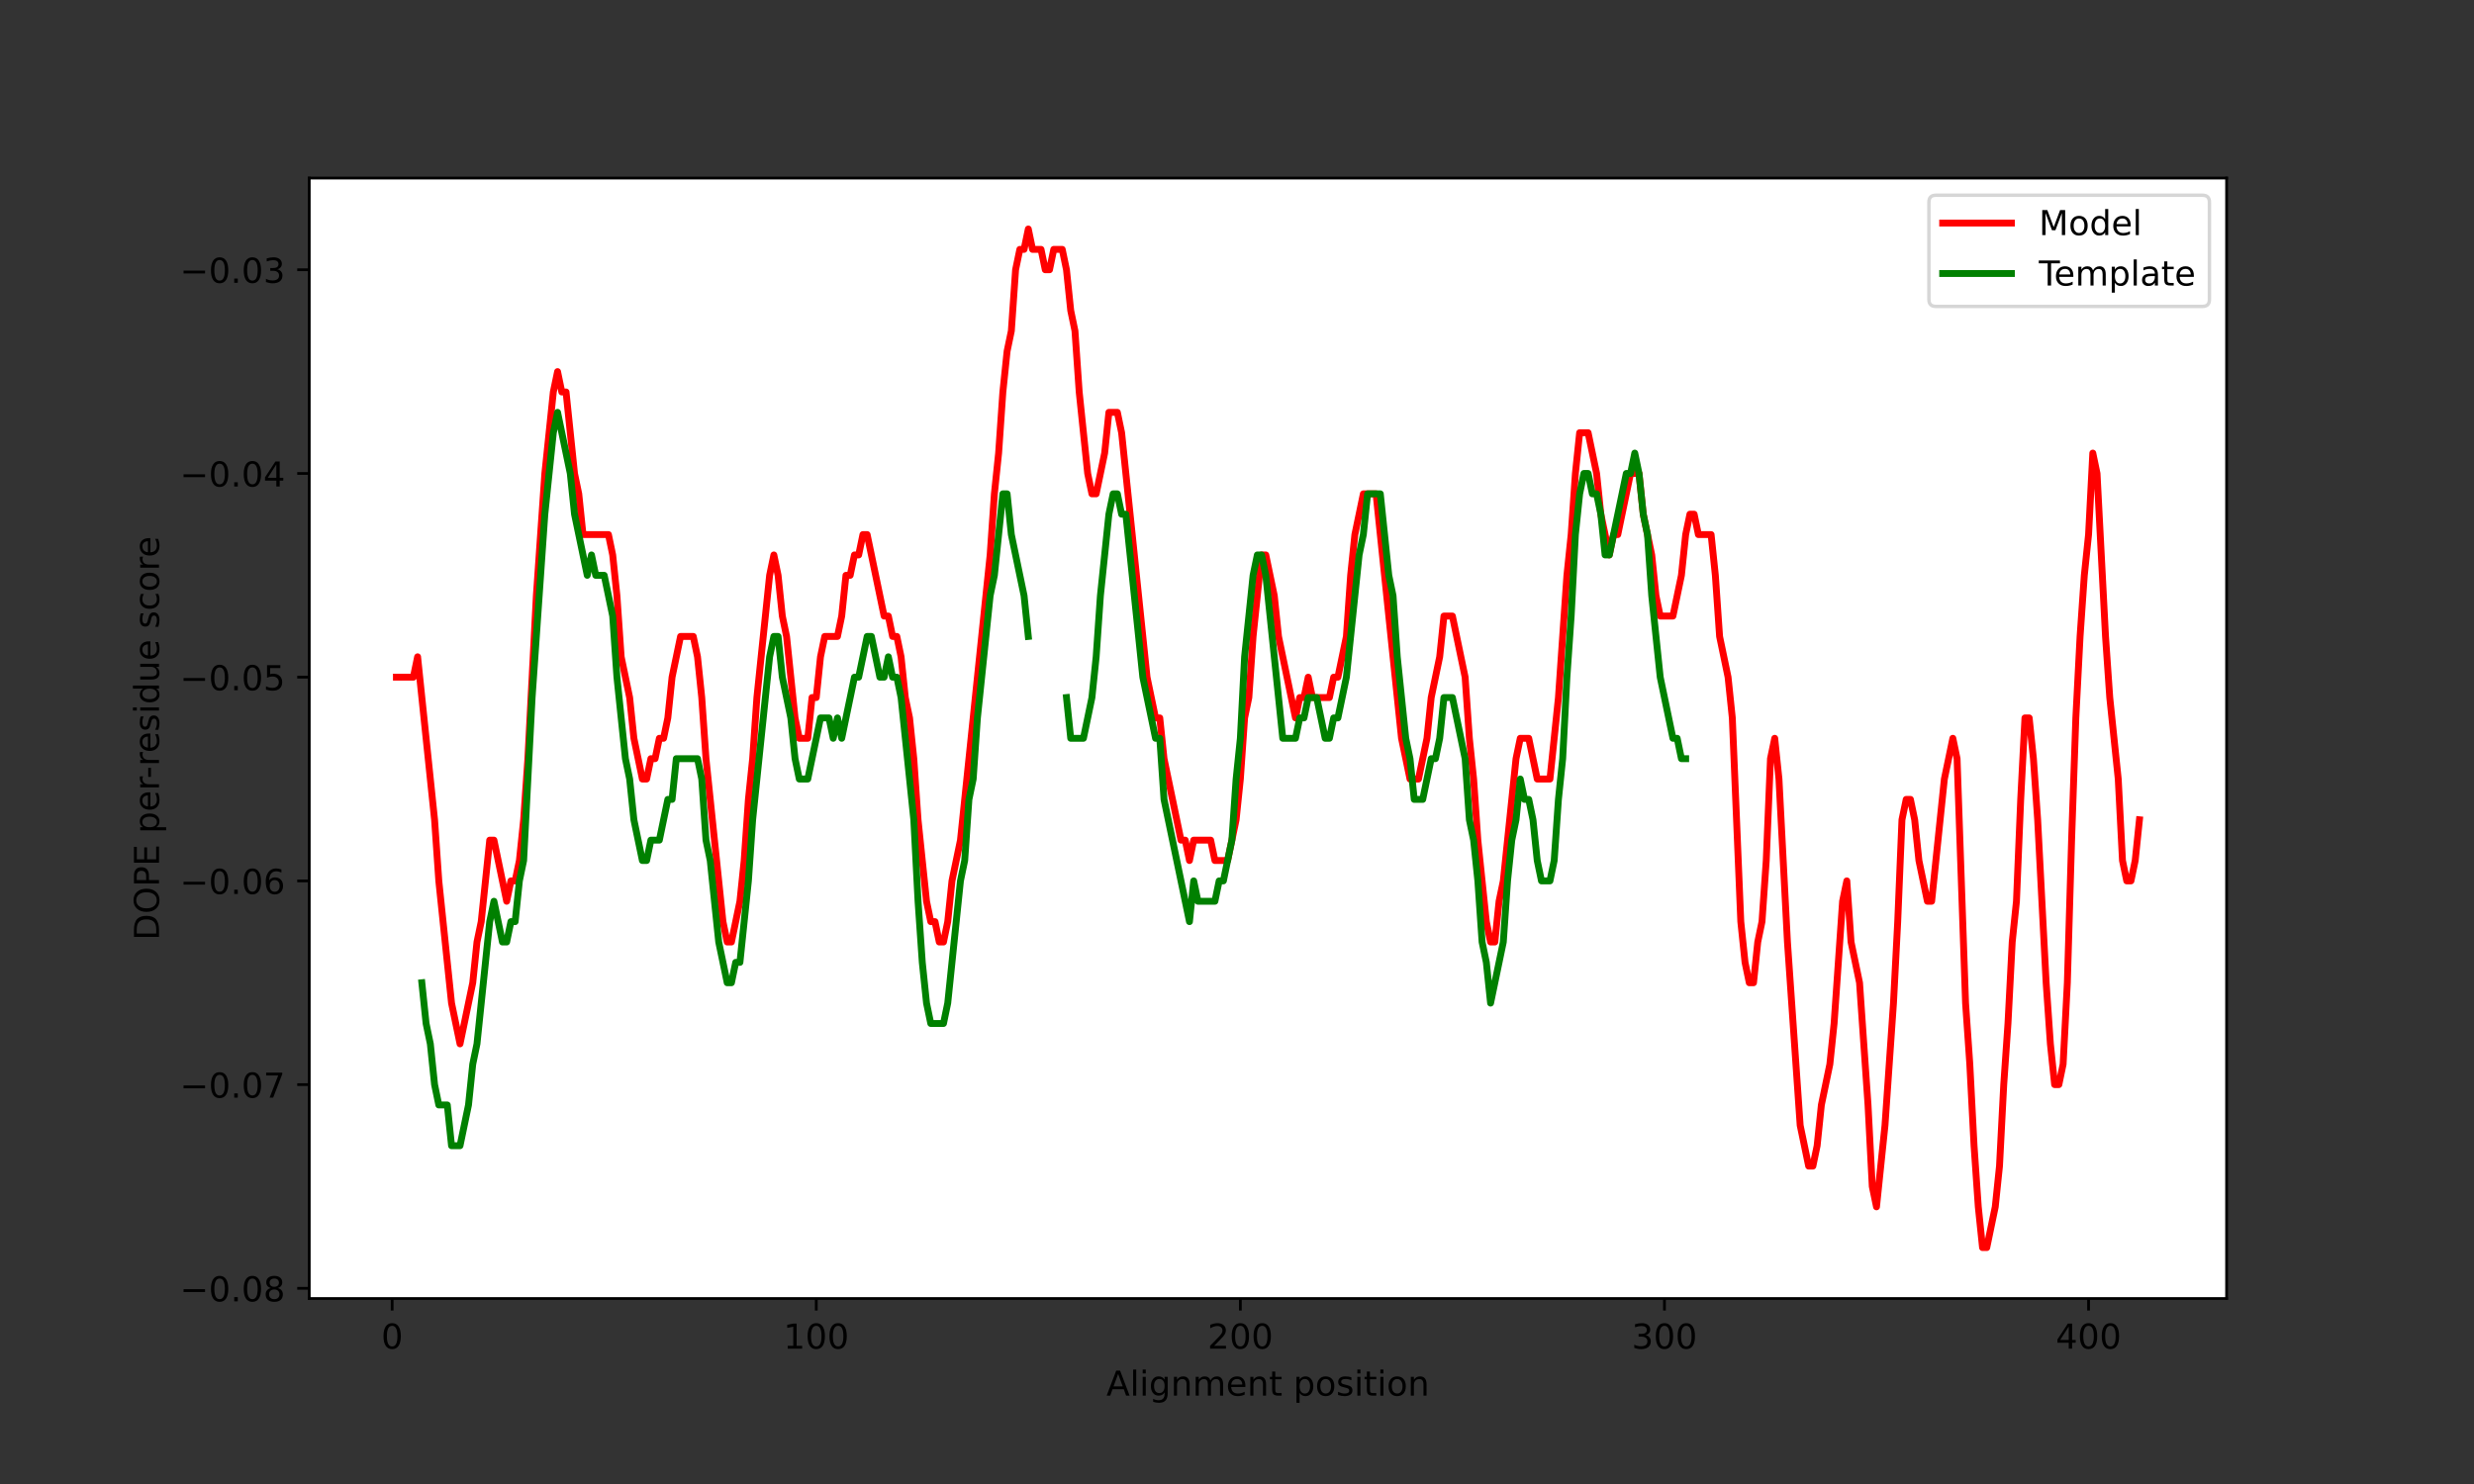 <?xml version="1.0" encoding="utf-8" standalone="no"?>
<!DOCTYPE svg PUBLIC "-//W3C//DTD SVG 1.1//EN"
  "http://www.w3.org/Graphics/SVG/1.1/DTD/svg11.dtd">
<!-- Created with matplotlib (https://matplotlib.org/) -->
<svg height="432pt" version="1.1" viewBox="0 0 720 432" width="720pt" xmlns="http://www.w3.org/2000/svg" xmlns:xlink="http://www.w3.org/1999/xlink">
 <rect x="0" y="0" width="720" height="432" fill="#333333" stroke="none"/>
 <defs>
  <style type="text/css">*{stroke-linecap:butt;stroke-linejoin:round;}</style>
 </defs>
 <g id="figure_1">
  <g id="patch_1">
   <path d="M 0 432 
L 720 432 
L 720 0 
L 0 0 
z
" style="fill:none;"/>
  </g>
  <g id="axes_1">
   <g id="patch_2">
    <path d="M 90 378 
L 648 378 
L 648 51.84 
L 90 51.84 
z
" style="fill:#ffffff;"/>
   </g>
   <g id="matplotlib.axis_1">
    <g id="xtick_1">
     <g id="line2d_1">
      <defs>
       <path d="M 0 0 
L 0 3.5 
" id="mc5e226e36b" style="stroke:#000000;stroke-width:0.8;"/>
      </defs>
      <g>
       <use style="stroke:#000000;stroke-width:0.8;" x="114.129" xlink:href="#mc5e226e36b" y="378"/>
      </g>
     </g>
     <g id="text_1">
      <!-- 0 -->
      <g transform="translate(110.948 392.598)scale(0.1 -0.1)">
       <defs>
        <path d="M 31.781 66.406 
Q 24.172 66.406 20.328 58.906 
Q 16.5 51.422 16.5 36.375 
Q 16.5 21.391 20.328 13.891 
Q 24.172 6.391 31.781 6.391 
Q 39.453 6.391 43.281 13.891 
Q 47.125 21.391 47.125 36.375 
Q 47.125 51.422 43.281 58.906 
Q 39.453 66.406 31.781 66.406 
z
M 31.781 74.219 
Q 44.047 74.219 50.516 64.516 
Q 56.984 54.828 56.984 36.375 
Q 56.984 17.969 50.516 8.266 
Q 44.047 -1.422 31.781 -1.422 
Q 19.531 -1.422 13.062 8.266 
Q 6.594 17.969 6.594 36.375 
Q 6.594 54.828 13.062 64.516 
Q 19.531 74.219 31.781 74.219 
z
" id="DejaVuSans-48"/>
       </defs>
       <use xlink:href="#DejaVuSans-48"/>
      </g>
     </g>
    </g>
    <g id="xtick_2">
     <g id="line2d_2">
      <g>
       <use style="stroke:#000000;stroke-width:0.8;" x="237.553" xlink:href="#mc5e226e36b" y="378"/>
      </g>
     </g>
     <g id="text_2">
      <!-- 100 -->
      <g transform="translate(228.01 392.598)scale(0.1 -0.1)">
       <defs>
        <path d="M 12.406 8.297 
L 28.516 8.297 
L 28.516 63.922 
L 10.984 60.406 
L 10.984 69.391 
L 28.422 72.906 
L 38.281 72.906 
L 38.281 8.297 
L 54.391 8.297 
L 54.391 0 
L 12.406 0 
z
" id="DejaVuSans-49"/>
       </defs>
       <use xlink:href="#DejaVuSans-49"/>
       <use x="63.623" xlink:href="#DejaVuSans-48"/>
       <use x="127.246" xlink:href="#DejaVuSans-48"/>
      </g>
     </g>
    </g>
    <g id="xtick_3">
     <g id="line2d_3">
      <g>
       <use style="stroke:#000000;stroke-width:0.8;" x="360.977" xlink:href="#mc5e226e36b" y="378"/>
      </g>
     </g>
     <g id="text_3">
      <!-- 200 -->
      <g transform="translate(351.434 392.598)scale(0.1 -0.1)">
       <defs>
        <path d="M 19.188 8.297 
L 53.609 8.297 
L 53.609 0 
L 7.328 0 
L 7.328 8.297 
Q 12.938 14.109 22.625 23.891 
Q 32.328 33.688 34.812 36.531 
Q 39.547 41.844 41.422 45.531 
Q 43.312 49.219 43.312 52.781 
Q 43.312 58.594 39.234 62.25 
Q 35.156 65.922 28.609 65.922 
Q 23.969 65.922 18.812 64.312 
Q 13.672 62.703 7.812 59.422 
L 7.812 69.391 
Q 13.766 71.781 18.938 73 
Q 24.125 74.219 28.422 74.219 
Q 39.75 74.219 46.484 68.547 
Q 53.219 62.891 53.219 53.422 
Q 53.219 48.922 51.531 44.891 
Q 49.859 40.875 45.406 35.406 
Q 44.188 33.984 37.641 27.219 
Q 31.109 20.453 19.188 8.297 
z
" id="DejaVuSans-50"/>
       </defs>
       <use xlink:href="#DejaVuSans-50"/>
       <use x="63.623" xlink:href="#DejaVuSans-48"/>
       <use x="127.246" xlink:href="#DejaVuSans-48"/>
      </g>
     </g>
    </g>
    <g id="xtick_4">
     <g id="line2d_4">
      <g>
       <use style="stroke:#000000;stroke-width:0.8;" x="484.401" xlink:href="#mc5e226e36b" y="378"/>
      </g>
     </g>
     <g id="text_4">
      <!-- 300 -->
      <g transform="translate(474.858 392.598)scale(0.1 -0.1)">
       <defs>
        <path d="M 40.578 39.312 
Q 47.656 37.797 51.625 33 
Q 55.609 28.219 55.609 21.188 
Q 55.609 10.406 48.188 4.484 
Q 40.766 -1.422 27.094 -1.422 
Q 22.516 -1.422 17.656 -0.516 
Q 12.797 0.391 7.625 2.203 
L 7.625 11.719 
Q 11.719 9.328 16.594 8.109 
Q 21.484 6.891 26.812 6.891 
Q 36.078 6.891 40.938 10.547 
Q 45.797 14.203 45.797 21.188 
Q 45.797 27.641 41.281 31.266 
Q 36.766 34.906 28.719 34.906 
L 20.219 34.906 
L 20.219 43.016 
L 29.109 43.016 
Q 36.375 43.016 40.234 45.922 
Q 44.094 48.828 44.094 54.297 
Q 44.094 59.906 40.109 62.906 
Q 36.141 65.922 28.719 65.922 
Q 24.656 65.922 20.016 65.031 
Q 15.375 64.156 9.812 62.312 
L 9.812 71.094 
Q 15.438 72.656 20.344 73.438 
Q 25.25 74.219 29.594 74.219 
Q 40.828 74.219 47.359 69.109 
Q 53.906 64.016 53.906 55.328 
Q 53.906 49.266 50.438 45.094 
Q 46.969 40.922 40.578 39.312 
z
" id="DejaVuSans-51"/>
       </defs>
       <use xlink:href="#DejaVuSans-51"/>
       <use x="63.623" xlink:href="#DejaVuSans-48"/>
       <use x="127.246" xlink:href="#DejaVuSans-48"/>
      </g>
     </g>
    </g>
    <g id="xtick_5">
     <g id="line2d_5">
      <g>
       <use style="stroke:#000000;stroke-width:0.8;" x="607.825" xlink:href="#mc5e226e36b" y="378"/>
      </g>
     </g>
     <g id="text_5">
      <!-- 400 -->
      <g transform="translate(598.282 392.598)scale(0.1 -0.1)">
       <defs>
        <path d="M 37.797 64.312 
L 12.891 25.391 
L 37.797 25.391 
z
M 35.203 72.906 
L 47.609 72.906 
L 47.609 25.391 
L 58.016 25.391 
L 58.016 17.188 
L 47.609 17.188 
L 47.609 0 
L 37.797 0 
L 37.797 17.188 
L 4.891 17.188 
L 4.891 26.703 
z
" id="DejaVuSans-52"/>
       </defs>
       <use xlink:href="#DejaVuSans-52"/>
       <use x="63.623" xlink:href="#DejaVuSans-48"/>
       <use x="127.246" xlink:href="#DejaVuSans-48"/>
      </g>
     </g>
    </g>
    <g id="text_6">
     <!-- Alignment position -->
     <g transform="translate(321.989 406.277)scale(0.1 -0.1)">
      <defs>
       <path d="M 34.188 63.188 
L 20.797 26.906 
L 47.609 26.906 
z
M 28.609 72.906 
L 39.797 72.906 
L 67.578 0 
L 57.328 0 
L 50.688 18.703 
L 17.828 18.703 
L 11.188 0 
L 0.781 0 
z
" id="DejaVuSans-65"/>
       <path d="M 9.422 75.984 
L 18.406 75.984 
L 18.406 0 
L 9.422 0 
z
" id="DejaVuSans-108"/>
       <path d="M 9.422 54.688 
L 18.406 54.688 
L 18.406 0 
L 9.422 0 
z
M 9.422 75.984 
L 18.406 75.984 
L 18.406 64.594 
L 9.422 64.594 
z
" id="DejaVuSans-105"/>
       <path d="M 45.406 27.984 
Q 45.406 37.75 41.375 43.109 
Q 37.359 48.484 30.078 48.484 
Q 22.859 48.484 18.828 43.109 
Q 14.797 37.75 14.797 27.984 
Q 14.797 18.266 18.828 12.891 
Q 22.859 7.516 30.078 7.516 
Q 37.359 7.516 41.375 12.891 
Q 45.406 18.266 45.406 27.984 
z
M 54.391 6.781 
Q 54.391 -7.172 48.188 -13.984 
Q 42 -20.797 29.203 -20.797 
Q 24.469 -20.797 20.266 -20.094 
Q 16.062 -19.391 12.109 -17.922 
L 12.109 -9.188 
Q 16.062 -11.328 19.922 -12.344 
Q 23.781 -13.375 27.781 -13.375 
Q 36.625 -13.375 41.016 -8.766 
Q 45.406 -4.156 45.406 5.172 
L 45.406 9.625 
Q 42.625 4.781 38.281 2.391 
Q 33.938 0 27.875 0 
Q 17.828 0 11.672 7.656 
Q 5.516 15.328 5.516 27.984 
Q 5.516 40.672 11.672 48.328 
Q 17.828 56 27.875 56 
Q 33.938 56 38.281 53.609 
Q 42.625 51.219 45.406 46.391 
L 45.406 54.688 
L 54.391 54.688 
z
" id="DejaVuSans-103"/>
       <path d="M 54.891 33.016 
L 54.891 0 
L 45.906 0 
L 45.906 32.719 
Q 45.906 40.484 42.875 44.328 
Q 39.844 48.188 33.797 48.188 
Q 26.516 48.188 22.312 43.547 
Q 18.109 38.922 18.109 30.906 
L 18.109 0 
L 9.078 0 
L 9.078 54.688 
L 18.109 54.688 
L 18.109 46.188 
Q 21.344 51.125 25.703 53.562 
Q 30.078 56 35.797 56 
Q 45.219 56 50.047 50.172 
Q 54.891 44.344 54.891 33.016 
z
" id="DejaVuSans-110"/>
       <path d="M 52 44.188 
Q 55.375 50.25 60.062 53.125 
Q 64.75 56 71.094 56 
Q 79.641 56 84.281 50.016 
Q 88.922 44.047 88.922 33.016 
L 88.922 0 
L 79.891 0 
L 79.891 32.719 
Q 79.891 40.578 77.094 44.375 
Q 74.312 48.188 68.609 48.188 
Q 61.625 48.188 57.562 43.547 
Q 53.516 38.922 53.516 30.906 
L 53.516 0 
L 44.484 0 
L 44.484 32.719 
Q 44.484 40.625 41.703 44.406 
Q 38.922 48.188 33.109 48.188 
Q 26.219 48.188 22.156 43.531 
Q 18.109 38.875 18.109 30.906 
L 18.109 0 
L 9.078 0 
L 9.078 54.688 
L 18.109 54.688 
L 18.109 46.188 
Q 21.188 51.219 25.484 53.609 
Q 29.781 56 35.688 56 
Q 41.656 56 45.828 52.969 
Q 50 49.953 52 44.188 
z
" id="DejaVuSans-109"/>
       <path d="M 56.203 29.594 
L 56.203 25.203 
L 14.891 25.203 
Q 15.484 15.922 20.484 11.062 
Q 25.484 6.203 34.422 6.203 
Q 39.594 6.203 44.453 7.469 
Q 49.312 8.734 54.109 11.281 
L 54.109 2.781 
Q 49.266 0.734 44.188 -0.344 
Q 39.109 -1.422 33.891 -1.422 
Q 20.797 -1.422 13.156 6.188 
Q 5.516 13.812 5.516 26.812 
Q 5.516 40.234 12.766 48.109 
Q 20.016 56 32.328 56 
Q 43.359 56 49.781 48.891 
Q 56.203 41.797 56.203 29.594 
z
M 47.219 32.234 
Q 47.125 39.594 43.094 43.984 
Q 39.062 48.391 32.422 48.391 
Q 24.906 48.391 20.391 44.141 
Q 15.875 39.891 15.188 32.172 
z
" id="DejaVuSans-101"/>
       <path d="M 18.312 70.219 
L 18.312 54.688 
L 36.812 54.688 
L 36.812 47.703 
L 18.312 47.703 
L 18.312 18.016 
Q 18.312 11.328 20.141 9.422 
Q 21.969 7.516 27.594 7.516 
L 36.812 7.516 
L 36.812 0 
L 27.594 0 
Q 17.188 0 13.234 3.875 
Q 9.281 7.766 9.281 18.016 
L 9.281 47.703 
L 2.688 47.703 
L 2.688 54.688 
L 9.281 54.688 
L 9.281 70.219 
z
" id="DejaVuSans-116"/>
       <path id="DejaVuSans-32"/>
       <path d="M 18.109 8.203 
L 18.109 -20.797 
L 9.078 -20.797 
L 9.078 54.688 
L 18.109 54.688 
L 18.109 46.391 
Q 20.953 51.266 25.266 53.625 
Q 29.594 56 35.594 56 
Q 45.562 56 51.781 48.094 
Q 58.016 40.188 58.016 27.297 
Q 58.016 14.406 51.781 6.484 
Q 45.562 -1.422 35.594 -1.422 
Q 29.594 -1.422 25.266 0.953 
Q 20.953 3.328 18.109 8.203 
z
M 48.688 27.297 
Q 48.688 37.203 44.609 42.844 
Q 40.531 48.484 33.406 48.484 
Q 26.266 48.484 22.188 42.844 
Q 18.109 37.203 18.109 27.297 
Q 18.109 17.391 22.188 11.75 
Q 26.266 6.109 33.406 6.109 
Q 40.531 6.109 44.609 11.75 
Q 48.688 17.391 48.688 27.297 
z
" id="DejaVuSans-112"/>
       <path d="M 30.609 48.391 
Q 23.391 48.391 19.188 42.75 
Q 14.984 37.109 14.984 27.297 
Q 14.984 17.484 19.156 11.844 
Q 23.344 6.203 30.609 6.203 
Q 37.797 6.203 41.984 11.859 
Q 46.188 17.531 46.188 27.297 
Q 46.188 37.016 41.984 42.703 
Q 37.797 48.391 30.609 48.391 
z
M 30.609 56 
Q 42.328 56 49.016 48.375 
Q 55.719 40.766 55.719 27.297 
Q 55.719 13.875 49.016 6.219 
Q 42.328 -1.422 30.609 -1.422 
Q 18.844 -1.422 12.172 6.219 
Q 5.516 13.875 5.516 27.297 
Q 5.516 40.766 12.172 48.375 
Q 18.844 56 30.609 56 
z
" id="DejaVuSans-111"/>
       <path d="M 44.281 53.078 
L 44.281 44.578 
Q 40.484 46.531 36.375 47.5 
Q 32.281 48.484 27.875 48.484 
Q 21.188 48.484 17.844 46.438 
Q 14.5 44.391 14.5 40.281 
Q 14.5 37.156 16.891 35.375 
Q 19.281 33.594 26.516 31.984 
L 29.594 31.297 
Q 39.156 29.25 43.188 25.516 
Q 47.219 21.781 47.219 15.094 
Q 47.219 7.469 41.188 3.016 
Q 35.156 -1.422 24.609 -1.422 
Q 20.219 -1.422 15.453 -0.562 
Q 10.688 0.297 5.422 2 
L 5.422 11.281 
Q 10.406 8.688 15.234 7.391 
Q 20.062 6.109 24.812 6.109 
Q 31.156 6.109 34.562 8.281 
Q 37.984 10.453 37.984 14.406 
Q 37.984 18.062 35.516 20.016 
Q 33.062 21.969 24.703 23.781 
L 21.578 24.516 
Q 13.234 26.266 9.516 29.906 
Q 5.812 33.547 5.812 39.891 
Q 5.812 47.609 11.281 51.797 
Q 16.75 56 26.812 56 
Q 31.781 56 36.172 55.266 
Q 40.578 54.547 44.281 53.078 
z
" id="DejaVuSans-115"/>
      </defs>
      <use xlink:href="#DejaVuSans-65"/>
      <use x="68.408" xlink:href="#DejaVuSans-108"/>
      <use x="96.191" xlink:href="#DejaVuSans-105"/>
      <use x="123.975" xlink:href="#DejaVuSans-103"/>
      <use x="187.451" xlink:href="#DejaVuSans-110"/>
      <use x="250.83" xlink:href="#DejaVuSans-109"/>
      <use x="348.242" xlink:href="#DejaVuSans-101"/>
      <use x="409.766" xlink:href="#DejaVuSans-110"/>
      <use x="473.145" xlink:href="#DejaVuSans-116"/>
      <use x="512.354" xlink:href="#DejaVuSans-32"/>
      <use x="544.141" xlink:href="#DejaVuSans-112"/>
      <use x="607.617" xlink:href="#DejaVuSans-111"/>
      <use x="668.799" xlink:href="#DejaVuSans-115"/>
      <use x="720.898" xlink:href="#DejaVuSans-105"/>
      <use x="748.682" xlink:href="#DejaVuSans-116"/>
      <use x="787.891" xlink:href="#DejaVuSans-105"/>
      <use x="815.674" xlink:href="#DejaVuSans-111"/>
      <use x="876.855" xlink:href="#DejaVuSans-110"/>
     </g>
    </g>
   </g>
   <g id="matplotlib.axis_2">
    <g id="ytick_1">
     <g id="line2d_6">
      <defs>
       <path d="M 0 0 
L -3.5 0 
" id="m51e9e1443b" style="stroke:#000000;stroke-width:0.8;"/>
      </defs>
      <g>
       <use style="stroke:#000000;stroke-width:0.8;" x="90" xlink:href="#m51e9e1443b" y="375.035"/>
      </g>
     </g>
     <g id="text_7">
      <!-- −0.08 -->
      <g transform="translate(52.355 378.834)scale(0.1 -0.1)">
       <defs>
        <path d="M 10.594 35.5 
L 73.188 35.5 
L 73.188 27.203 
L 10.594 27.203 
z
" id="DejaVuSans-8722"/>
        <path d="M 10.688 12.406 
L 21 12.406 
L 21 0 
L 10.688 0 
z
" id="DejaVuSans-46"/>
        <path d="M 31.781 34.625 
Q 24.75 34.625 20.719 30.859 
Q 16.703 27.094 16.703 20.516 
Q 16.703 13.922 20.719 10.156 
Q 24.75 6.391 31.781 6.391 
Q 38.812 6.391 42.859 10.172 
Q 46.922 13.969 46.922 20.516 
Q 46.922 27.094 42.891 30.859 
Q 38.875 34.625 31.781 34.625 
z
M 21.922 38.812 
Q 15.578 40.375 12.031 44.719 
Q 8.5 49.078 8.5 55.328 
Q 8.5 64.062 14.719 69.141 
Q 20.953 74.219 31.781 74.219 
Q 42.672 74.219 48.875 69.141 
Q 55.078 64.062 55.078 55.328 
Q 55.078 49.078 51.531 44.719 
Q 48 40.375 41.703 38.812 
Q 48.828 37.156 52.797 32.312 
Q 56.781 27.484 56.781 20.516 
Q 56.781 9.906 50.312 4.234 
Q 43.844 -1.422 31.781 -1.422 
Q 19.734 -1.422 13.25 4.234 
Q 6.781 9.906 6.781 20.516 
Q 6.781 27.484 10.781 32.312 
Q 14.797 37.156 21.922 38.812 
z
M 18.312 54.391 
Q 18.312 48.734 21.844 45.562 
Q 25.391 42.391 31.781 42.391 
Q 38.141 42.391 41.719 45.562 
Q 45.312 48.734 45.312 54.391 
Q 45.312 60.062 41.719 63.234 
Q 38.141 66.406 31.781 66.406 
Q 25.391 66.406 21.844 63.234 
Q 18.312 60.062 18.312 54.391 
z
" id="DejaVuSans-56"/>
       </defs>
       <use xlink:href="#DejaVuSans-8722"/>
       <use x="83.789" xlink:href="#DejaVuSans-48"/>
       <use x="147.412" xlink:href="#DejaVuSans-46"/>
       <use x="179.199" xlink:href="#DejaVuSans-48"/>
       <use x="242.822" xlink:href="#DejaVuSans-56"/>
      </g>
     </g>
    </g>
    <g id="ytick_2">
     <g id="line2d_7">
      <g>
       <use style="stroke:#000000;stroke-width:0.8;" x="90" xlink:href="#m51e9e1443b" y="315.733"/>
      </g>
     </g>
     <g id="text_8">
      <!-- −0.07 -->
      <g transform="translate(52.355 319.532)scale(0.1 -0.1)">
       <defs>
        <path d="M 8.203 72.906 
L 55.078 72.906 
L 55.078 68.703 
L 28.609 0 
L 18.312 0 
L 43.219 64.594 
L 8.203 64.594 
z
" id="DejaVuSans-55"/>
       </defs>
       <use xlink:href="#DejaVuSans-8722"/>
       <use x="83.789" xlink:href="#DejaVuSans-48"/>
       <use x="147.412" xlink:href="#DejaVuSans-46"/>
       <use x="179.199" xlink:href="#DejaVuSans-48"/>
       <use x="242.822" xlink:href="#DejaVuSans-55"/>
      </g>
     </g>
    </g>
    <g id="ytick_3">
     <g id="line2d_8">
      <g>
       <use style="stroke:#000000;stroke-width:0.8;" x="90" xlink:href="#m51e9e1443b" y="256.431"/>
      </g>
     </g>
     <g id="text_9">
      <!-- −0.06 -->
      <g transform="translate(52.355 260.23)scale(0.1 -0.1)">
       <defs>
        <path d="M 33.016 40.375 
Q 26.375 40.375 22.484 35.828 
Q 18.609 31.297 18.609 23.391 
Q 18.609 15.531 22.484 10.953 
Q 26.375 6.391 33.016 6.391 
Q 39.656 6.391 43.531 10.953 
Q 47.406 15.531 47.406 23.391 
Q 47.406 31.297 43.531 35.828 
Q 39.656 40.375 33.016 40.375 
z
M 52.594 71.297 
L 52.594 62.312 
Q 48.875 64.062 45.094 64.984 
Q 41.312 65.922 37.594 65.922 
Q 27.828 65.922 22.672 59.328 
Q 17.531 52.734 16.797 39.406 
Q 19.672 43.656 24.016 45.922 
Q 28.375 48.188 33.594 48.188 
Q 44.578 48.188 50.953 41.516 
Q 57.328 34.859 57.328 23.391 
Q 57.328 12.156 50.688 5.359 
Q 44.047 -1.422 33.016 -1.422 
Q 20.359 -1.422 13.672 8.266 
Q 6.984 17.969 6.984 36.375 
Q 6.984 53.656 15.188 63.938 
Q 23.391 74.219 37.203 74.219 
Q 40.922 74.219 44.703 73.484 
Q 48.484 72.75 52.594 71.297 
z
" id="DejaVuSans-54"/>
       </defs>
       <use xlink:href="#DejaVuSans-8722"/>
       <use x="83.789" xlink:href="#DejaVuSans-48"/>
       <use x="147.412" xlink:href="#DejaVuSans-46"/>
       <use x="179.199" xlink:href="#DejaVuSans-48"/>
       <use x="242.822" xlink:href="#DejaVuSans-54"/>
      </g>
     </g>
    </g>
    <g id="ytick_4">
     <g id="line2d_9">
      <g>
       <use style="stroke:#000000;stroke-width:0.8;" x="90" xlink:href="#m51e9e1443b" y="197.129"/>
      </g>
     </g>
     <g id="text_10">
      <!-- −0.05 -->
      <g transform="translate(52.355 200.929)scale(0.1 -0.1)">
       <defs>
        <path d="M 10.797 72.906 
L 49.516 72.906 
L 49.516 64.594 
L 19.828 64.594 
L 19.828 46.734 
Q 21.969 47.469 24.109 47.828 
Q 26.266 48.188 28.422 48.188 
Q 40.625 48.188 47.75 41.5 
Q 54.891 34.812 54.891 23.391 
Q 54.891 11.625 47.562 5.094 
Q 40.234 -1.422 26.906 -1.422 
Q 22.312 -1.422 17.547 -0.641 
Q 12.797 0.141 7.719 1.703 
L 7.719 11.625 
Q 12.109 9.234 16.797 8.062 
Q 21.484 6.891 26.703 6.891 
Q 35.156 6.891 40.078 11.328 
Q 45.016 15.766 45.016 23.391 
Q 45.016 31 40.078 35.438 
Q 35.156 39.891 26.703 39.891 
Q 22.75 39.891 18.812 39.016 
Q 14.891 38.141 10.797 36.281 
z
" id="DejaVuSans-53"/>
       </defs>
       <use xlink:href="#DejaVuSans-8722"/>
       <use x="83.789" xlink:href="#DejaVuSans-48"/>
       <use x="147.412" xlink:href="#DejaVuSans-46"/>
       <use x="179.199" xlink:href="#DejaVuSans-48"/>
       <use x="242.822" xlink:href="#DejaVuSans-53"/>
      </g>
     </g>
    </g>
    <g id="ytick_5">
     <g id="line2d_10">
      <g>
       <use style="stroke:#000000;stroke-width:0.8;" x="90" xlink:href="#m51e9e1443b" y="137.828"/>
      </g>
     </g>
     <g id="text_11">
      <!-- −0.04 -->
      <g transform="translate(52.355 141.627)scale(0.1 -0.1)">
       <use xlink:href="#DejaVuSans-8722"/>
       <use x="83.789" xlink:href="#DejaVuSans-48"/>
       <use x="147.412" xlink:href="#DejaVuSans-46"/>
       <use x="179.199" xlink:href="#DejaVuSans-48"/>
       <use x="242.822" xlink:href="#DejaVuSans-52"/>
      </g>
     </g>
    </g>
    <g id="ytick_6">
     <g id="line2d_11">
      <g>
       <use style="stroke:#000000;stroke-width:0.8;" x="90" xlink:href="#m51e9e1443b" y="78.526"/>
      </g>
     </g>
     <g id="text_12">
      <!-- −0.03 -->
      <g transform="translate(52.355 82.325)scale(0.1 -0.1)">
       <use xlink:href="#DejaVuSans-8722"/>
       <use x="83.789" xlink:href="#DejaVuSans-48"/>
       <use x="147.412" xlink:href="#DejaVuSans-46"/>
       <use x="179.199" xlink:href="#DejaVuSans-48"/>
       <use x="242.822" xlink:href="#DejaVuSans-51"/>
      </g>
     </g>
    </g>
    <g id="text_13">
     <!-- DOPE per-residue score -->
     <g transform="translate(46.275 273.715)rotate(-90)scale(0.1 -0.1)">
      <defs>
       <path d="M 19.672 64.797 
L 19.672 8.109 
L 31.594 8.109 
Q 46.688 8.109 53.688 14.938 
Q 60.688 21.781 60.688 36.531 
Q 60.688 51.172 53.688 57.984 
Q 46.688 64.797 31.594 64.797 
z
M 9.812 72.906 
L 30.078 72.906 
Q 51.266 72.906 61.172 64.094 
Q 71.094 55.281 71.094 36.531 
Q 71.094 17.672 61.125 8.828 
Q 51.172 0 30.078 0 
L 9.812 0 
z
" id="DejaVuSans-68"/>
       <path d="M 39.406 66.219 
Q 28.656 66.219 22.328 58.203 
Q 16.016 50.203 16.016 36.375 
Q 16.016 22.609 22.328 14.594 
Q 28.656 6.594 39.406 6.594 
Q 50.141 6.594 56.422 14.594 
Q 62.703 22.609 62.703 36.375 
Q 62.703 50.203 56.422 58.203 
Q 50.141 66.219 39.406 66.219 
z
M 39.406 74.219 
Q 54.734 74.219 63.906 63.938 
Q 73.094 53.656 73.094 36.375 
Q 73.094 19.141 63.906 8.859 
Q 54.734 -1.422 39.406 -1.422 
Q 24.031 -1.422 14.812 8.828 
Q 5.609 19.094 5.609 36.375 
Q 5.609 53.656 14.812 63.938 
Q 24.031 74.219 39.406 74.219 
z
" id="DejaVuSans-79"/>
       <path d="M 19.672 64.797 
L 19.672 37.406 
L 32.078 37.406 
Q 38.969 37.406 42.719 40.969 
Q 46.484 44.531 46.484 51.125 
Q 46.484 57.672 42.719 61.234 
Q 38.969 64.797 32.078 64.797 
z
M 9.812 72.906 
L 32.078 72.906 
Q 44.344 72.906 50.609 67.359 
Q 56.891 61.812 56.891 51.125 
Q 56.891 40.328 50.609 34.812 
Q 44.344 29.297 32.078 29.297 
L 19.672 29.297 
L 19.672 0 
L 9.812 0 
z
" id="DejaVuSans-80"/>
       <path d="M 9.812 72.906 
L 55.906 72.906 
L 55.906 64.594 
L 19.672 64.594 
L 19.672 43.016 
L 54.391 43.016 
L 54.391 34.719 
L 19.672 34.719 
L 19.672 8.297 
L 56.781 8.297 
L 56.781 0 
L 9.812 0 
z
" id="DejaVuSans-69"/>
       <path d="M 41.109 46.297 
Q 39.594 47.172 37.812 47.578 
Q 36.031 48 33.891 48 
Q 26.266 48 22.188 43.047 
Q 18.109 38.094 18.109 28.812 
L 18.109 0 
L 9.078 0 
L 9.078 54.688 
L 18.109 54.688 
L 18.109 46.188 
Q 20.953 51.172 25.484 53.578 
Q 30.031 56 36.531 56 
Q 37.453 56 38.578 55.875 
Q 39.703 55.766 41.062 55.516 
z
" id="DejaVuSans-114"/>
       <path d="M 4.891 31.391 
L 31.203 31.391 
L 31.203 23.391 
L 4.891 23.391 
z
" id="DejaVuSans-45"/>
       <path d="M 45.406 46.391 
L 45.406 75.984 
L 54.391 75.984 
L 54.391 0 
L 45.406 0 
L 45.406 8.203 
Q 42.578 3.328 38.25 0.953 
Q 33.938 -1.422 27.875 -1.422 
Q 17.969 -1.422 11.734 6.484 
Q 5.516 14.406 5.516 27.297 
Q 5.516 40.188 11.734 48.094 
Q 17.969 56 27.875 56 
Q 33.938 56 38.25 53.625 
Q 42.578 51.266 45.406 46.391 
z
M 14.797 27.297 
Q 14.797 17.391 18.875 11.75 
Q 22.953 6.109 30.078 6.109 
Q 37.203 6.109 41.297 11.75 
Q 45.406 17.391 45.406 27.297 
Q 45.406 37.203 41.297 42.844 
Q 37.203 48.484 30.078 48.484 
Q 22.953 48.484 18.875 42.844 
Q 14.797 37.203 14.797 27.297 
z
" id="DejaVuSans-100"/>
       <path d="M 8.5 21.578 
L 8.5 54.688 
L 17.484 54.688 
L 17.484 21.922 
Q 17.484 14.156 20.5 10.266 
Q 23.531 6.391 29.594 6.391 
Q 36.859 6.391 41.078 11.031 
Q 45.312 15.672 45.312 23.688 
L 45.312 54.688 
L 54.297 54.688 
L 54.297 0 
L 45.312 0 
L 45.312 8.406 
Q 42.047 3.422 37.719 1 
Q 33.406 -1.422 27.688 -1.422 
Q 18.266 -1.422 13.375 4.438 
Q 8.5 10.297 8.5 21.578 
z
M 31.109 56 
z
" id="DejaVuSans-117"/>
       <path d="M 48.781 52.594 
L 48.781 44.188 
Q 44.969 46.297 41.141 47.344 
Q 37.312 48.391 33.406 48.391 
Q 24.656 48.391 19.812 42.844 
Q 14.984 37.312 14.984 27.297 
Q 14.984 17.281 19.812 11.734 
Q 24.656 6.203 33.406 6.203 
Q 37.312 6.203 41.141 7.25 
Q 44.969 8.297 48.781 10.406 
L 48.781 2.094 
Q 45.016 0.344 40.984 -0.531 
Q 36.969 -1.422 32.422 -1.422 
Q 20.062 -1.422 12.781 6.344 
Q 5.516 14.109 5.516 27.297 
Q 5.516 40.672 12.859 48.328 
Q 20.219 56 33.016 56 
Q 37.156 56 41.109 55.141 
Q 45.062 54.297 48.781 52.594 
z
" id="DejaVuSans-99"/>
      </defs>
      <use xlink:href="#DejaVuSans-68"/>
      <use x="77.002" xlink:href="#DejaVuSans-79"/>
      <use x="155.713" xlink:href="#DejaVuSans-80"/>
      <use x="216.016" xlink:href="#DejaVuSans-69"/>
      <use x="279.199" xlink:href="#DejaVuSans-32"/>
      <use x="310.986" xlink:href="#DejaVuSans-112"/>
      <use x="374.463" xlink:href="#DejaVuSans-101"/>
      <use x="435.986" xlink:href="#DejaVuSans-114"/>
      <use x="470.725" xlink:href="#DejaVuSans-45"/>
      <use x="506.809" xlink:href="#DejaVuSans-114"/>
      <use x="545.672" xlink:href="#DejaVuSans-101"/>
      <use x="607.195" xlink:href="#DejaVuSans-115"/>
      <use x="659.295" xlink:href="#DejaVuSans-105"/>
      <use x="687.078" xlink:href="#DejaVuSans-100"/>
      <use x="750.555" xlink:href="#DejaVuSans-117"/>
      <use x="813.934" xlink:href="#DejaVuSans-101"/>
      <use x="875.457" xlink:href="#DejaVuSans-32"/>
      <use x="907.244" xlink:href="#DejaVuSans-115"/>
      <use x="959.344" xlink:href="#DejaVuSans-99"/>
      <use x="1014.324" xlink:href="#DejaVuSans-111"/>
      <use x="1075.506" xlink:href="#DejaVuSans-114"/>
      <use x="1114.369" xlink:href="#DejaVuSans-101"/>
     </g>
    </g>
   </g>
   <g id="line2d_12">
    <path clip-path="url(#pbf0972a9c8)" d="M 115.364 197.129 
L 120.301 197.129 
L 121.535 191.199 
L 126.472 238.641 
L 127.706 256.431 
L 131.409 292.012 
L 133.877 303.873 
L 137.58 286.082 
L 138.814 274.222 
L 140.048 268.292 
L 142.517 244.571 
L 143.751 244.571 
L 147.454 262.361 
L 148.688 256.431 
L 149.922 256.431 
L 151.157 250.501 
L 152.391 238.641 
L 153.625 220.85 
L 156.094 173.409 
L 158.562 137.828 
L 161.031 114.107 
L 162.265 108.177 
L 163.499 114.107 
L 164.733 114.107 
L 167.202 137.828 
L 168.436 143.758 
L 169.67 155.618 
L 177.076 155.618 
L 178.31 161.548 
L 179.544 173.409 
L 180.778 191.199 
L 183.247 203.06 
L 184.481 214.92 
L 186.95 226.78 
L 188.184 226.78 
L 189.418 220.85 
L 190.652 220.85 
L 191.887 214.92 
L 193.121 214.92 
L 194.355 208.99 
L 195.589 197.129 
L 198.058 185.269 
L 201.76 185.269 
L 202.995 191.199 
L 204.229 203.06 
L 205.463 220.85 
L 210.4 268.292 
L 211.634 274.222 
L 212.869 274.222 
L 215.337 262.361 
L 216.571 250.501 
L 217.806 232.711 
L 219.04 220.85 
L 220.274 203.06 
L 223.977 167.479 
L 225.211 161.548 
L 226.445 167.479 
L 227.679 179.339 
L 228.914 185.269 
L 231.382 208.99 
L 232.616 214.92 
L 235.085 214.92 
L 236.319 203.06 
L 237.553 203.06 
L 238.788 191.199 
L 240.022 185.269 
L 243.725 185.269 
L 244.959 179.339 
L 246.193 167.479 
L 247.427 167.479 
L 248.662 161.548 
L 249.896 161.548 
L 251.13 155.618 
L 252.364 155.618 
L 257.301 179.339 
L 258.536 179.339 
L 259.77 185.269 
L 261.004 185.269 
L 262.238 191.199 
L 263.472 203.06 
L 264.707 208.99 
L 265.941 220.85 
L 267.175 238.641 
L 269.644 262.361 
L 270.878 268.292 
L 272.112 268.292 
L 273.346 274.222 
L 274.581 274.222 
L 275.815 268.292 
L 277.049 256.431 
L 279.518 244.571 
L 288.157 161.548 
L 289.392 143.758 
L 290.626 131.897 
L 291.86 114.107 
L 293.094 102.247 
L 294.328 96.316 
L 295.563 78.526 
L 296.797 72.596 
L 298.031 72.596 
L 299.265 66.665 
L 300.5 72.596 
L 302.968 72.596 
L 304.202 78.526 
L 305.437 78.526 
L 306.671 72.596 
L 309.139 72.596 
L 310.374 78.526 
L 311.608 90.386 
L 312.842 96.316 
L 314.076 114.107 
L 316.545 137.828 
L 317.779 143.758 
L 319.013 143.758 
L 321.482 131.897 
L 322.716 120.037 
L 325.184 120.037 
L 326.419 125.967 
L 333.824 197.129 
L 336.293 208.99 
L 337.527 208.99 
L 338.761 220.85 
L 343.698 244.571 
L 344.932 244.571 
L 346.167 250.501 
L 347.401 244.571 
L 352.338 244.571 
L 353.572 250.501 
L 357.275 250.501 
L 359.743 238.641 
L 360.977 226.78 
L 362.212 208.99 
L 363.446 203.06 
L 364.68 185.269 
L 367.149 161.548 
L 368.383 161.548 
L 370.851 173.409 
L 372.086 185.269 
L 377.023 208.99 
L 378.257 203.06 
L 379.491 203.06 
L 380.725 197.129 
L 381.96 203.06 
L 386.896 203.06 
L 388.131 197.129 
L 389.365 197.129 
L 391.833 185.269 
L 393.068 167.479 
L 394.302 155.618 
L 396.77 143.758 
L 400.473 143.758 
L 407.879 214.92 
L 410.347 226.78 
L 412.816 226.78 
L 415.284 214.92 
L 416.518 203.06 
L 418.987 191.199 
L 420.221 179.339 
L 422.689 179.339 
L 426.392 197.129 
L 427.626 214.92 
L 428.861 226.78 
L 430.095 244.571 
L 432.563 268.292 
L 433.798 274.222 
L 435.032 274.222 
L 436.266 262.361 
L 437.5 256.431 
L 441.203 220.85 
L 442.437 214.92 
L 444.906 214.92 
L 447.374 226.78 
L 451.077 226.78 
L 453.545 203.06 
L 456.014 167.479 
L 457.248 155.618 
L 458.482 137.828 
L 459.717 125.967 
L 462.185 125.967 
L 464.654 137.828 
L 465.888 149.688 
L 468.356 161.548 
L 469.591 155.618 
L 470.825 155.618 
L 474.528 137.828 
L 476.996 137.828 
L 478.23 149.688 
L 480.699 161.548 
L 481.933 173.409 
L 483.167 179.339 
L 486.87 179.339 
L 489.338 167.479 
L 490.573 155.618 
L 491.807 149.688 
L 493.041 149.688 
L 494.275 155.618 
L 497.978 155.618 
L 499.212 167.479 
L 500.447 185.269 
L 502.915 197.129 
L 504.149 208.99 
L 506.618 268.292 
L 507.852 280.152 
L 509.086 286.082 
L 510.321 286.082 
L 511.555 274.222 
L 512.789 268.292 
L 514.023 250.501 
L 515.257 220.85 
L 516.492 214.92 
L 517.726 226.78 
L 520.194 274.222 
L 523.897 327.593 
L 526.366 339.454 
L 527.6 339.454 
L 528.834 333.524 
L 530.068 321.663 
L 532.537 309.803 
L 533.771 297.943 
L 536.24 262.361 
L 537.474 256.431 
L 538.708 274.222 
L 541.177 286.082 
L 543.645 321.663 
L 544.879 345.384 
L 546.113 351.314 
L 548.582 327.593 
L 551.05 292.012 
L 552.285 268.292 
L 553.519 238.641 
L 554.753 232.711 
L 555.987 232.711 
L 557.222 238.641 
L 558.456 250.501 
L 560.924 262.361 
L 562.159 262.361 
L 565.861 226.78 
L 568.33 214.92 
L 569.564 220.85 
L 572.033 292.012 
L 573.267 309.803 
L 574.501 333.524 
L 575.735 351.314 
L 576.969 363.175 
L 578.204 363.175 
L 580.672 351.314 
L 581.906 339.454 
L 583.141 315.733 
L 584.375 297.943 
L 585.609 274.222 
L 586.843 262.361 
L 588.078 232.711 
L 589.312 208.99 
L 590.546 208.99 
L 591.78 220.85 
L 593.015 238.641 
L 595.483 286.082 
L 596.717 303.873 
L 597.952 315.733 
L 599.186 315.733 
L 600.42 309.803 
L 601.654 286.082 
L 602.889 244.571 
L 604.123 208.99 
L 605.357 185.269 
L 606.591 167.479 
L 607.825 155.618 
L 609.06 131.897 
L 610.294 137.828 
L 612.762 185.269 
L 613.997 203.06 
L 616.465 226.78 
L 617.699 250.501 
L 618.934 256.431 
L 620.168 256.431 
L 621.402 250.501 
L 622.636 238.641 
L 622.636 238.641 
" style="fill:none;stroke:#ff0000;stroke-linecap:square;stroke-width:2;"/>
   </g>
   <g id="line2d_13">
    <path clip-path="url(#pbf0972a9c8)" d="M 122.769 286.082 
L 124.003 297.943 
L 125.238 303.873 
L 126.472 315.733 
L 127.706 321.663 
L 130.175 321.663 
L 131.409 333.524 
L 133.877 333.524 
L 136.346 321.663 
L 137.58 309.803 
L 138.814 303.873 
L 142.517 268.292 
L 143.751 262.361 
L 146.22 274.222 
L 147.454 274.222 
L 148.688 268.292 
L 149.922 268.292 
L 151.157 256.431 
L 152.391 250.501 
L 154.859 203.06 
L 158.562 149.688 
L 161.031 125.967 
L 162.265 120.037 
L 165.967 137.828 
L 167.202 149.688 
L 170.904 167.479 
L 172.139 161.548 
L 173.373 167.479 
L 175.841 167.479 
L 178.31 179.339 
L 179.544 197.129 
L 182.013 220.85 
L 183.247 226.78 
L 184.481 238.641 
L 186.95 250.501 
L 188.184 250.501 
L 189.418 244.571 
L 191.887 244.571 
L 194.355 232.711 
L 195.589 232.711 
L 196.823 220.85 
L 202.995 220.85 
L 204.229 226.78 
L 205.463 244.571 
L 206.697 250.501 
L 209.166 274.222 
L 211.634 286.082 
L 212.869 286.082 
L 214.103 280.152 
L 215.337 280.152 
L 217.806 256.431 
L 219.04 238.641 
L 223.977 191.199 
L 225.211 185.269 
L 226.445 185.269 
L 227.679 197.129 
L 230.148 208.99 
L 231.382 220.85 
L 232.616 226.78 
L 235.085 226.78 
L 238.788 208.99 
L 241.256 208.99 
L 242.49 214.92 
L 243.725 208.99 
L 244.959 214.92 
L 248.662 197.129 
L 249.896 197.129 
L 252.364 185.269 
L 253.599 185.269 
L 256.067 197.129 
L 257.301 197.129 
L 258.536 191.199 
L 259.77 197.129 
L 261.004 197.129 
L 262.238 203.06 
L 265.941 238.641 
L 267.175 262.361 
L 268.409 280.152 
L 269.644 292.012 
L 270.878 297.943 
L 274.581 297.943 
L 275.815 292.012 
L 279.518 256.431 
L 280.752 250.501 
L 281.986 232.711 
L 283.22 226.78 
L 284.455 208.99 
L 288.157 173.409 
L 289.392 167.479 
L 291.86 143.758 
L 293.094 143.758 
L 294.328 155.618 
L 298.031 173.409 
L 299.265 185.269 
M 310.374 203.06 
L 311.608 214.92 
L 315.311 214.92 
L 317.779 203.06 
L 319.013 191.199 
L 320.248 173.409 
L 322.716 149.688 
L 323.95 143.758 
L 325.184 143.758 
L 326.419 149.688 
L 327.653 149.688 
L 332.59 197.129 
L 336.293 214.92 
L 337.527 214.92 
L 338.761 232.711 
L 346.167 268.292 
L 347.401 256.431 
L 348.635 262.361 
L 353.572 262.361 
L 354.806 256.431 
L 356.04 256.431 
L 358.509 244.571 
L 359.743 226.78 
L 360.977 214.92 
L 362.212 191.199 
L 364.68 167.479 
L 365.914 161.548 
L 367.149 161.548 
L 368.383 167.479 
L 373.32 214.92 
L 377.023 214.92 
L 378.257 208.99 
L 379.491 208.99 
L 380.725 203.06 
L 383.194 203.06 
L 385.662 214.92 
L 386.896 214.92 
L 388.131 208.99 
L 389.365 208.99 
L 391.833 197.129 
L 395.536 161.548 
L 396.77 155.618 
L 398.005 143.758 
L 401.707 143.758 
L 404.176 167.479 
L 405.41 173.409 
L 406.644 191.199 
L 409.113 214.92 
L 410.347 220.85 
L 411.581 232.711 
L 414.05 232.711 
L 416.518 220.85 
L 417.752 220.85 
L 418.987 214.92 
L 420.221 203.06 
L 422.689 203.06 
L 426.392 220.85 
L 427.626 238.641 
L 428.861 244.571 
L 430.095 256.431 
L 431.329 274.222 
L 432.563 280.152 
L 433.798 292.012 
L 437.5 274.222 
L 438.735 256.431 
L 439.969 244.571 
L 441.203 238.641 
L 442.437 226.78 
L 443.672 232.711 
L 444.906 232.711 
L 446.14 238.641 
L 447.374 250.501 
L 448.608 256.431 
L 451.077 256.431 
L 452.311 250.501 
L 453.545 232.711 
L 454.78 220.85 
L 456.014 197.129 
L 457.248 179.339 
L 458.482 155.618 
L 459.717 143.758 
L 460.951 137.828 
L 462.185 137.828 
L 463.419 143.758 
L 464.654 143.758 
L 465.888 149.688 
L 467.122 161.548 
L 468.356 161.548 
L 473.293 137.828 
L 474.528 137.828 
L 475.762 131.897 
L 476.996 137.828 
L 478.23 149.688 
L 479.464 155.618 
L 480.699 173.409 
L 483.167 197.129 
L 486.87 214.92 
L 488.104 214.92 
L 489.338 220.85 
L 490.573 220.85 
L 490.573 220.85 
" style="fill:none;stroke:#008000;stroke-linecap:square;stroke-width:2;"/>
   </g>
   <g id="patch_3">
    <path d="M 90 378 
L 90 51.84 
" style="fill:none;stroke:#000000;stroke-linecap:square;stroke-linejoin:miter;stroke-width:0.8;"/>
   </g>
   <g id="patch_4">
    <path d="M 648 378 
L 648 51.84 
" style="fill:none;stroke:#000000;stroke-linecap:square;stroke-linejoin:miter;stroke-width:0.8;"/>
   </g>
   <g id="patch_5">
    <path d="M 90 378 
L 648 378 
" style="fill:none;stroke:#000000;stroke-linecap:square;stroke-linejoin:miter;stroke-width:0.8;"/>
   </g>
   <g id="patch_6">
    <path d="M 90 51.84 
L 648 51.84 
" style="fill:none;stroke:#000000;stroke-linecap:square;stroke-linejoin:miter;stroke-width:0.8;"/>
   </g>
   <g id="legend_1">
    <g id="patch_7">
     <path d="M 563.37 89.196 
L 641 89.196 
Q 643 89.196 643 87.196 
L 643 58.84 
Q 643 56.84 641 56.84 
L 563.37 56.84 
Q 561.37 56.84 561.37 58.84 
L 561.37 87.196 
Q 561.37 89.196 563.37 89.196 
z
" style="fill:#ffffff;opacity:0.8;stroke:#cccccc;stroke-linejoin:miter;"/>
    </g>
    <g id="line2d_14">
     <path d="M 565.37 64.938 
L 585.37 64.938 
" style="fill:none;stroke:#ff0000;stroke-linecap:square;stroke-width:2;"/>
    </g>
    <g id="line2d_15"/>
    <g id="text_14">
     <!-- Model -->
     <g transform="translate(593.37 68.438)scale(0.1 -0.1)">
      <defs>
       <path d="M 9.812 72.906 
L 24.516 72.906 
L 43.109 23.297 
L 61.812 72.906 
L 76.516 72.906 
L 76.516 0 
L 66.891 0 
L 66.891 64.016 
L 48.094 14.016 
L 38.188 14.016 
L 19.391 64.016 
L 19.391 0 
L 9.812 0 
z
" id="DejaVuSans-77"/>
      </defs>
      <use xlink:href="#DejaVuSans-77"/>
      <use x="86.279" xlink:href="#DejaVuSans-111"/>
      <use x="147.461" xlink:href="#DejaVuSans-100"/>
      <use x="210.938" xlink:href="#DejaVuSans-101"/>
      <use x="272.461" xlink:href="#DejaVuSans-108"/>
     </g>
    </g>
    <g id="line2d_16">
     <path d="M 565.37 79.617 
L 585.37 79.617 
" style="fill:none;stroke:#008000;stroke-linecap:square;stroke-width:2;"/>
    </g>
    <g id="line2d_17"/>
    <g id="text_15">
     <!-- Template -->
     <g transform="translate(593.37 83.117)scale(0.1 -0.1)">
      <defs>
       <path d="M -0.297 72.906 
L 61.375 72.906 
L 61.375 64.594 
L 35.5 64.594 
L 35.5 0 
L 25.594 0 
L 25.594 64.594 
L -0.297 64.594 
z
" id="DejaVuSans-84"/>
       <path d="M 34.281 27.484 
Q 23.391 27.484 19.188 25 
Q 14.984 22.516 14.984 16.5 
Q 14.984 11.719 18.141 8.906 
Q 21.297 6.109 26.703 6.109 
Q 34.188 6.109 38.703 11.406 
Q 43.219 16.703 43.219 25.484 
L 43.219 27.484 
z
M 52.203 31.203 
L 52.203 0 
L 43.219 0 
L 43.219 8.297 
Q 40.141 3.328 35.547 0.953 
Q 30.953 -1.422 24.312 -1.422 
Q 15.922 -1.422 10.953 3.297 
Q 6 8.016 6 15.922 
Q 6 25.141 12.172 29.828 
Q 18.359 34.516 30.609 34.516 
L 43.219 34.516 
L 43.219 35.406 
Q 43.219 41.609 39.141 45 
Q 35.062 48.391 27.688 48.391 
Q 23 48.391 18.547 47.266 
Q 14.109 46.141 10.016 43.891 
L 10.016 52.203 
Q 14.938 54.109 19.578 55.047 
Q 24.219 56 28.609 56 
Q 40.484 56 46.344 49.844 
Q 52.203 43.703 52.203 31.203 
z
" id="DejaVuSans-97"/>
      </defs>
      <use xlink:href="#DejaVuSans-84"/>
      <use x="44.084" xlink:href="#DejaVuSans-101"/>
      <use x="105.607" xlink:href="#DejaVuSans-109"/>
      <use x="203.02" xlink:href="#DejaVuSans-112"/>
      <use x="266.496" xlink:href="#DejaVuSans-108"/>
      <use x="294.279" xlink:href="#DejaVuSans-97"/>
      <use x="355.559" xlink:href="#DejaVuSans-116"/>
      <use x="394.768" xlink:href="#DejaVuSans-101"/>
     </g>
    </g>
   </g>
  </g>
 </g>
 <defs>
  <clipPath id="pbf0972a9c8">
   <rect height="326.16" width="558" x="90" y="51.84"/>
  </clipPath>
 </defs>
</svg>
